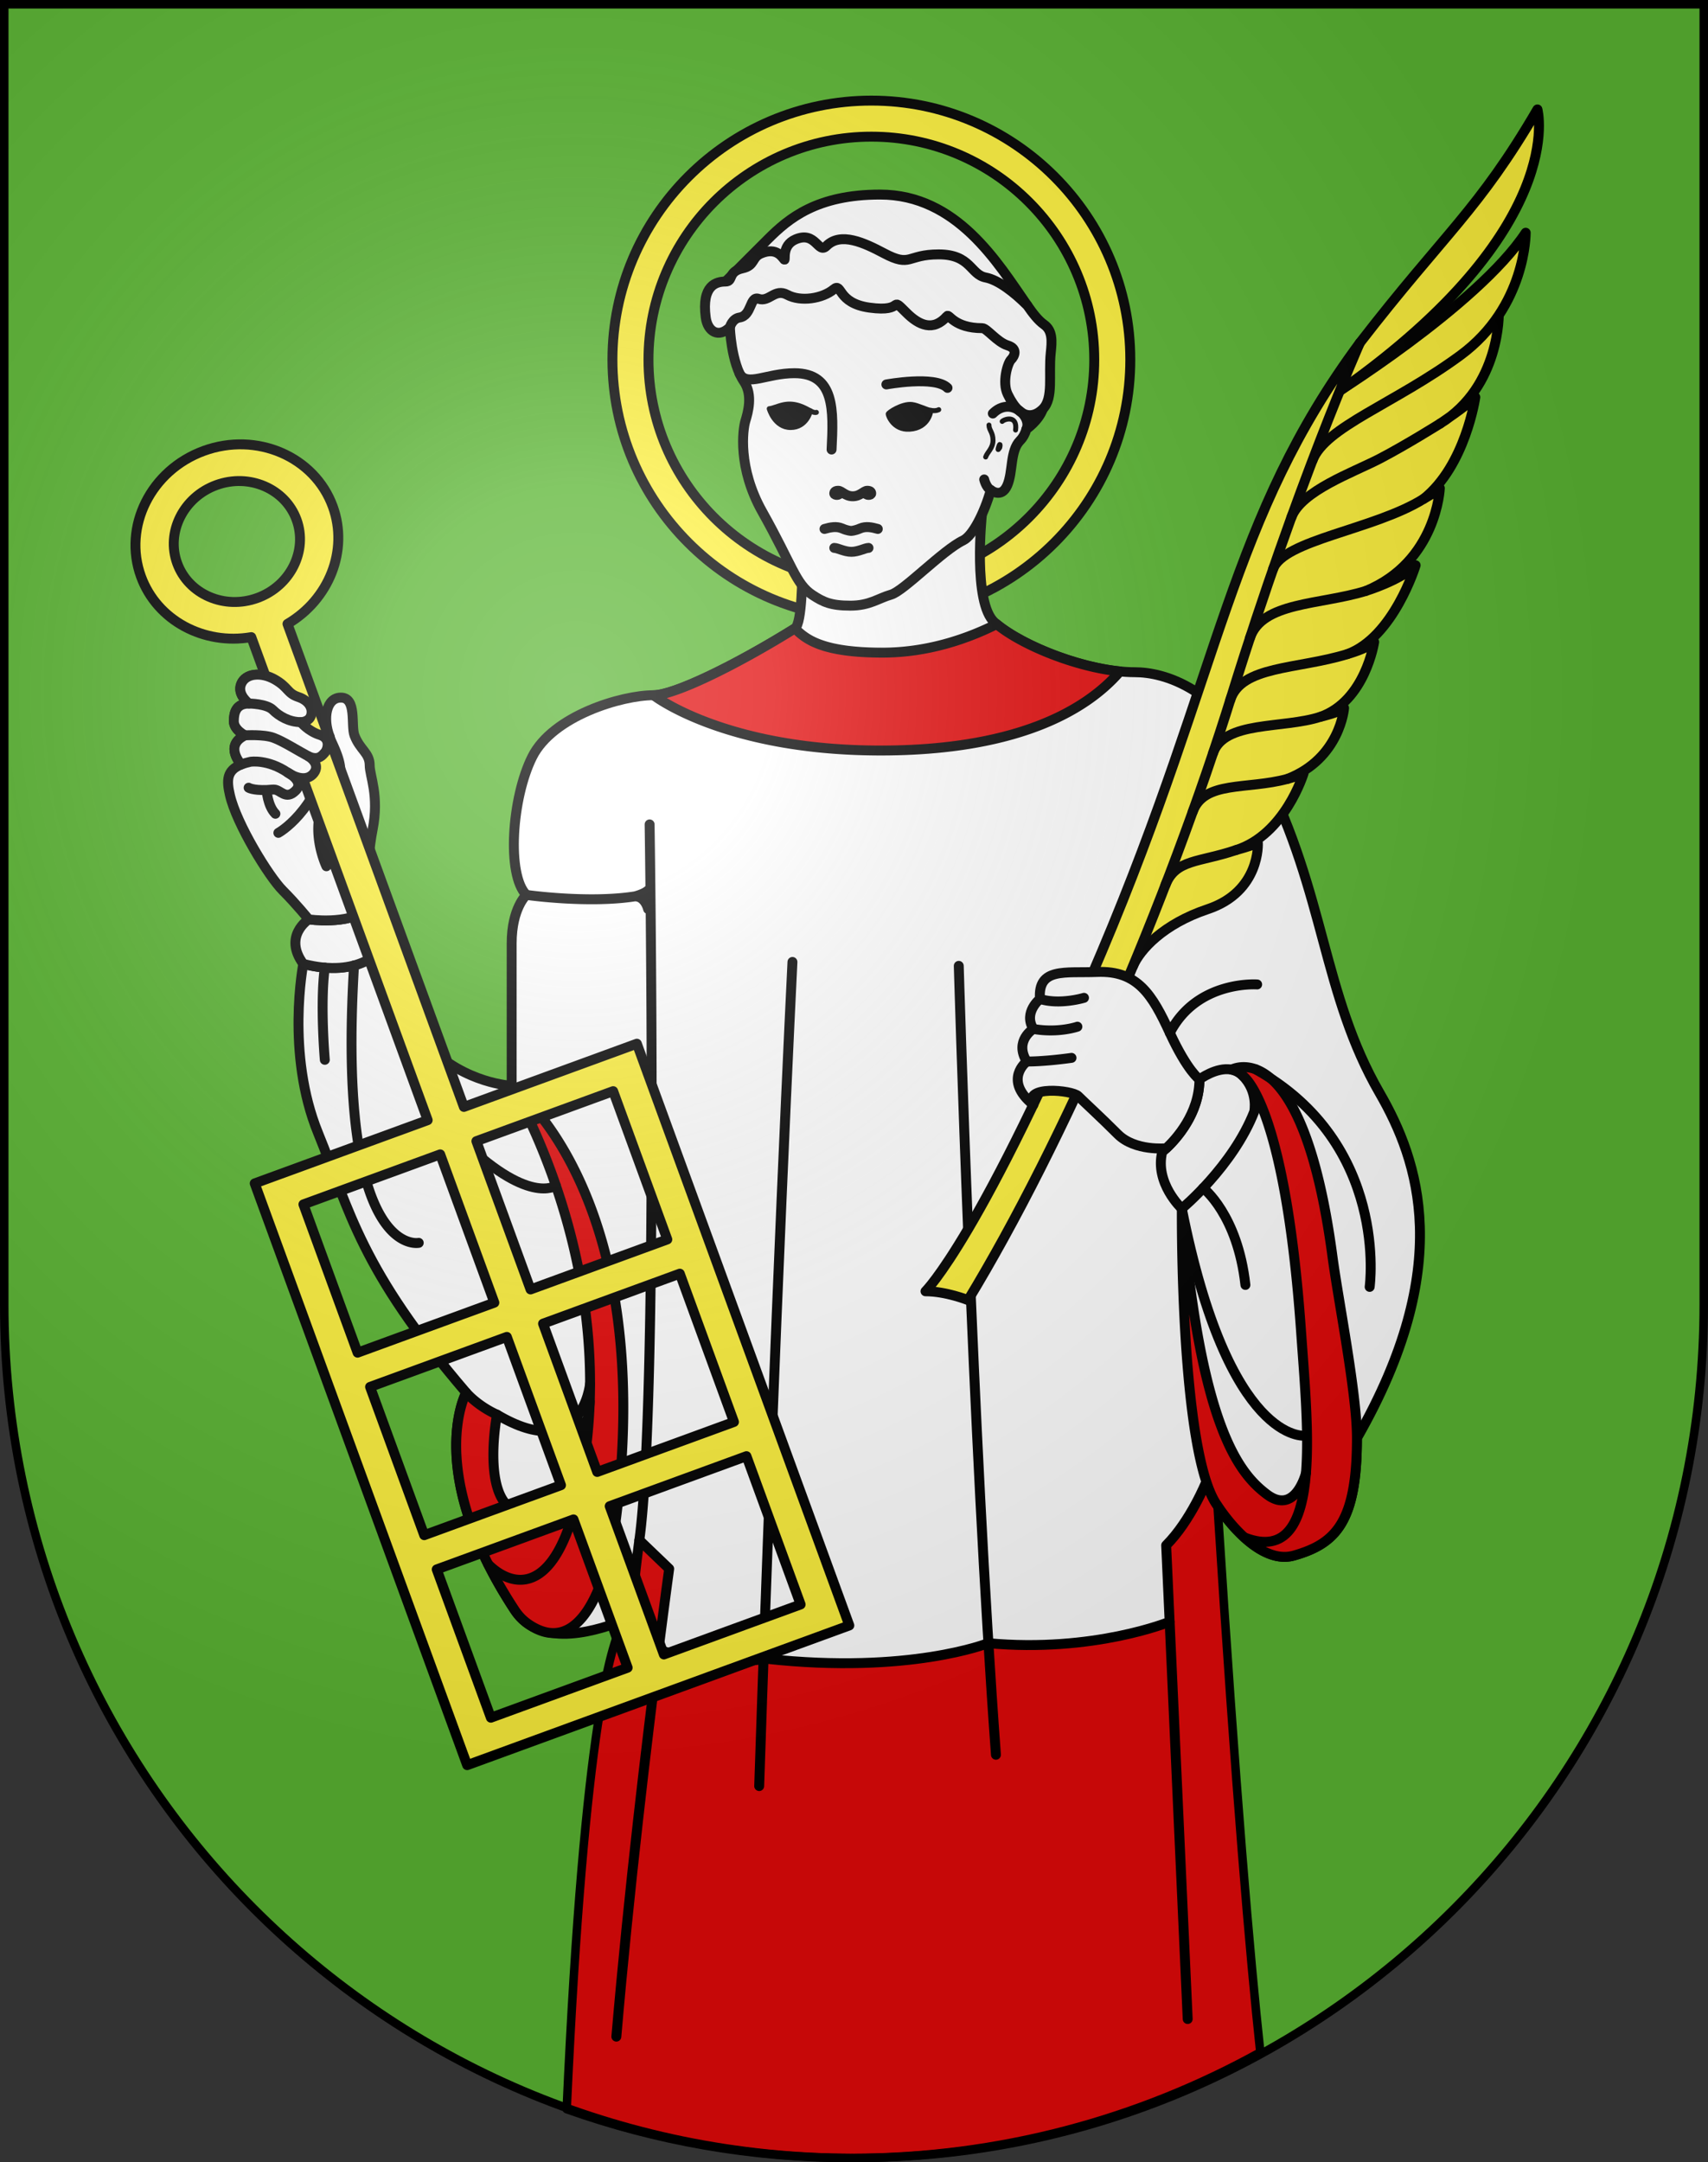 <svg xmlns="http://www.w3.org/2000/svg" xmlns:xlink="http://www.w3.org/1999/xlink" height="763" width="603" version="1.0"><rect width="100%" height="100%" fill="#333333" stroke="none"/><defs><radialGradient xlink:href="#a" id="b" gradientUnits="userSpaceOnUse" gradientTransform="matrix(1.215 0 0 1.267 -839.192 -490.49)" cx="858.042" cy="579.933" fx="858.042" fy="579.933" r="300"/><linearGradient id="a"><stop style="stop-color:#fff;stop-opacity:.314" offset="0"/><stop offset=".19" style="stop-color:#fff;stop-opacity:.251"/><stop style="stop-color:#6b6b6b;stop-opacity:.125" offset=".6"/><stop style="stop-color:#000;stop-opacity:.125" offset="1"/></linearGradient></defs><g style="opacity:1"><path d="M1.5 1.5v458.868c0 166.31 134.315 301.132 300 301.132s300-134.822 300-301.132V1.5H1.5z" style="fill:#5ab532;fill-opacity:1"/></g><g style="opacity:1"><path style="fill:#fcef3c;stroke:#000;stroke-width:3.5" d="M216.218 126.916c0 50.407 41.008 91.415 91.414 91.415s91.416-41.008 91.416-91.415c0-50.406-41.01-91.415-91.416-91.415s-91.414 41.008-91.414 91.415zm12.722 0c0-43.391 35.301-78.693 78.692-78.693 43.392 0 78.692 35.302 78.692 78.693s-35.301 78.692-78.692 78.692c-43.391 0-78.692-35.301-78.692-78.692z"/><path d="M220.537 571.707c-4.28 6.009-14.23 34.923-20.471 172.569 31.333 11.141 65.048 17.224 100.184 17.224 52.473 0 101.789-13.537 144.698-37.299-3.619-33.442-8.663-91.652-15.107-192.893-1.489-2.031-2.803-4.919-3.96-8.45 0 0-5.538 13.803-14.174 22.438l1.227 26.978s-26.783 11.013-64.086 7.561c0 0-27.63 11.053-78.058 5.527 0 0-23.072 3.451-38.269-3.455 2.236-17.529 3.73-28.322 3.73-28.322l-14.981-14.981s-.476 17.831 4.619 27.416c1.122 2.113-2.84 4.085-5.352 5.687z" style="fill:#e20909;stroke:#000;stroke-width:3;stroke-linecap:round;stroke-linejoin:round"/><path d="M220.537 571.707c1.657-.747 2.363-3.305 2.588-5.688 1.208-12.779 2.59-22.537 2.59-22.537l10.536 10.103s-1.494 10.793-3.73 28.322c15.197 6.906 38.269 3.455 38.269 3.455 50.428 5.525 78.058-5.527 78.058-5.527 37.303 3.452 64.086-7.561 64.086-7.561l-1.227-26.978c8.636-8.636 14.174-22.438 14.174-22.438 1.157 3.531 2.471 6.419 3.96 8.45 0 0 13.471 21.429 26.94 17.614 14.871-4.212 22.277-11.916 22.277-41.447 34.712-60.615 21.839-97.851 8.031-121.75-20.207-34.971-19.17-69.941-40.93-112.943-15.284-30.204-35.229-35.574-45.504-35.574-16.233 0-39.518-8.883-49.477-17.528-7.859-6.822-4.514-38.166-4.514-38.166l-63.443 20.292s.053 18.302-2.59 19.946c-21.242 13.211-42.655 23.573-49.908 23.573-11.226 0-35.576 7.253-42.829 21.76-7.253 14.506-9.066 41.706-2.072 48.7 0 0-5.181 4.663-5.181 17.097v50.254s-16.183-.64-29.531-13.989c-9.39-9.39-16.579-34.193-16.579-34.193s-7.253 10.362-27.458 5.181c0 0-6.217 31.603 5.18 59.58 11.398 27.977 15.024 48.182 52.327 91.701 0 0-15.046 27.618 17.097 76.677 9.436 14.397 30.637 6.664 38.86 3.614z" style="fill:#fff;stroke:#000;stroke-width:3.5;stroke-linecap:round;stroke-linejoin:round"/><path style="fill:none;stroke:#000;stroke-width:3.5;stroke-linecap:round;stroke-linejoin:round" d="m412.934 572.274 6.373 140.19M232.521 581.907c-4.033 31.613-10.478 85.137-14.921 136.774M279.77 339.444s-6.217 123.994-11.743 290.817M338.487 340.826s4.833 166.477 13.122 278.383"/><path d="M134.533 334.954s-7.253 10.362-27.458 5.181c-7.253-9.843 1.9-15.714 1.9-15.714s13.815 2.071 20.896-3.455c-.001-.001 8.461 3.971 4.662 13.988zM368.189 144.299c-1.556 4.273-5.811 7.119-5.811 7.119-.444 1.59-1.254 3.053-2.221 4.02-3.627 3.627-2.461 11.009-4.532 15.801-2.072 4.793-5.829 1.684-5.829 1.684-2.331 8.29-6.477 16.19-9.714 17.745-7.33 3.518-20.982 17.873-25.516 19.168-4.534 1.296-7.513 3.886-14.377 3.886-6.865 0-9.585-1.295-13.341-3.756-5.983-3.919-7.123-10.491-17.744-29.401-8.712-15.511-6.865-29.013-5.958-31.992.906-2.978 2.72-9.196-.488-13.916-4.6-6.768-4.97-19.215-4.97-19.215l-1.537-16.086 14.895-14.896c7.382-7.383 17.356-15.802 39.634-15.802 27.199 0 41.631 24.169 52.029 39.154l5.48 36.487z" style="fill:#fff;stroke:#000;stroke-width:3.5;stroke-linecap:round;stroke-linejoin:round"/><path d="M355.754 139.118c-2.045-4.255 0-11.01 1.167-12.175 1.166-1.166 2.591-3.886-1.167-5.052-3.755-1.166-7.382-6.088-8.937-6.088-9.994 0-11.711-5.102-12.434-4.274-4.921 5.643-10.038 3.173-14.377-1.166-6.38-6.379 0 0-13.082-1.813-11.431-1.584-9.594-8.947-12.563-6.476-3.982 3.314-11.657 4.533-16.448 1.942-4.399-2.377-6.347 2.72-10.104 1.425-3.147-1.085-2.331 5.958-6.73 6.609-2.559.379-3.39 3.39-3.39 3.39-3.972 3.972-7.868 1.593-8.53-3.394-1.529-11.501 3.795-12.692 6.994-12.692 2.816 0 .648-3.498 5.958-4.663 4.527-.994 3.15-3.797 6.541-5.246 5.613-2.397 7.577 1.489 8.225 2.137.647.647-1.166-4.922 4.015-7.124 7.166-3.045 7.901 5.311 10.88 2.331 5.003-5.002 13.27-1.147 20.334 2.591 9.629 5.094 7.987.389 19.3.389 11.397 0 11.138 7.123 16.577 8.16 4.425.842 10.059 5.192 14.729 9.882 1.829 2.635 3.742 5.205 5.866 6.696 3.109 2.183 2.817 5.905 2.384 9.973-.829 7.799 1.049 15.996-2.771 19.817-2.463 2.463-7.513 5.053-12.437-5.179z" style="fill:#fff;stroke:#000;stroke-width:3.5;stroke-linecap:round;stroke-linejoin:round"/><path d="M312.927 135.665s17.183-3.195 21.586 1.208M293.585 158.632c.691-13.816 1.209-26.94-13.125-26.94-9.843 0-16.781 4.909-19.38.091M362.379 151.418c2.054-4.375-5.652-11.717-11.87-5.5M347.466 169.188s.671 2.886 2.331 3.734M305.562 173.851c0 1.034 2.014.994 2.014.281 0-.508-.288-.952-1.415-.952-1.229 0-2.46 1.945-5.105 1.945-2.645 0-3.875-1.945-5.106-1.945-1.126 0-1.414.444-1.414.952 0 .713 2.012.753 2.012-.281M306.624 193.344c-1.174 0-3.61 1.382-6.045 1.382-2.436 0-4.872-1.382-6.044-1.382M309.904 186.652c-2.081-.604-4.261-1.037-6.242-.173-1.981.864-3.17.864-3.17.864s-1.189 0-3.169-.864c-1.982-.864-4.162-.432-6.243.173" style="fill:none;stroke:#000;stroke-width:3.5;stroke-linecap:round;stroke-linejoin:round"/><path d="M286.138 144.988c-1.978-1.027-5.217-3.057-9.477-2.179-2.1.433-3.746 1.288-5.09 1.41 0 0 1.852 6.642 7.551 6.642s7.016-5.873 7.016-5.873z" style="stroke:#000;stroke-width:1.75;stroke-linecap:round;stroke-linejoin:round"/><path d="M331.417 144.563s-.834.583-2.779.254" style="fill:none;stroke:#000;stroke-width:1.75;stroke-linecap:round;stroke-linejoin:round"/><path d="M313.561 146.098c0-.511 4.979-3.785 8.433-3.353 2.128.265 5.302 1.951 6.645 2.072 0 0-.513 6.217-7.55 6.643-5.69.344-7.528-4.851-7.528-5.362z" style="stroke:#000;stroke-width:1.75;stroke-linecap:round;stroke-linejoin:round"/><path d="M286.138 144.988c.85.442 1.529.721 2.093.52M352.962 157.904c.191-.619.157-1.986-.42-.13-.576 1.855.42.13.42.13zM353.813 148.702c.842-.841 5.44-2.331 4.727 3.043M349.149 149.997c0 1.813 1.425 2.526 1.425 5.375 0 2.85-2.051 4.209-2.592 5.894" style="fill:none;stroke:#000;stroke-width:1.75;stroke-linecap:round;stroke-linejoin:round"/><path d="M310.854 264.84c47.206 0 72.224-13.61 84.546-27.913-15.285-1.524-34.334-9.116-43.543-16.682-9.888 4.96-24.002 10.056-40.313 10.056-21.415 0-27.156-4.793-30.912-8.549-21.242 13.211-42.655 23.573-49.908 23.573.001 0 24.868 19.515 80.13 19.515zM438.648 379.509s14.964 8.575 20.723 90.837c1.114 15.91 2.858 34.812 1.688 49.492v-.021s-3.759 15.037-13.776 7.52c-10.016-7.52-23.485-24.182-30.049-100.856 0 0-.691 86.694 12.606 104.828 0 0 13.471 21.429 26.94 17.614 14.871-4.212 22.277-11.916 22.277-41.447 0-15.716-6.562-48.526-8.634-64.069-10.628-79.706-35.646-65.956-35.646-65.956a7.311 7.311 0 0 1 3.871 2.058M186.522 573.092c18.038 12.37 28.073-13.772 31.077-38.158 14.091-114.371-36.957-151.798-36.957-151.798s29.704 49.041 27.569 111.372c-.48 14.014-13.754 44.916-26.878 38.354-11.231-5.615-5.873-33.674-5.873-33.674s-6.151-2.559-10.879-7.772c0 0-15.046 27.618 17.097 76.677 1.387 2.115 3.028 3.753 4.844 4.999z" style="fill:#e20909;stroke:#000;stroke-width:3.5;stroke-linecap:round;stroke-linejoin:round"/><path d="m528.277 101.816.874 8.531s.681 26.008-20.734 39.133c0 0 9.326-6.216 12.436-9.326 0 0-3.456 24.178-18.308 35.921 0 0 4.555-2.569 5.786-3.799 0 0-1.037 25.903-26.163 36.265 0 0 12.303-3.756 17.614-9.066 0 0-7.771 25.386-24.091 31.344 0 0 7.188-2.008 9.455-4.274 0 0-3.108 20.853-19.039 26.422 0 0 6.929-1.619 8.419-3.108 0 0-1.339 17.744-19.989 24.998 0 0 3.626-.95 5.699-1.986 0 0-6.564 21.672-23.919 27.113 0 0 5.354-1.468 7.772-2.504 0 0 .97 17.118-17.746 23.357-15.542 5.181-23.903 14.239-26.388 20.166l-.812-6.955 42.612-128.873 15.024-36.525 5.181-12.624 24.091-21.959 42.226-32.251z" style="fill:#fcef3c;stroke:#000;stroke-width:3.5;stroke-linecap:round;stroke-linejoin:round"/><path d="M538.639 82.128s.239 26.143-23.055 43.26c-23.395 17.191-47.629 25.175-52.224 37.083l-1.398-6.446 6.716-15.372s52.864-32.62 69.961-58.525z" style="fill:#fcef3c;stroke:#000;stroke-width:3.5;stroke-linecap:round;stroke-linejoin:round"/><path d="M542.783 38.609s11.306 41.929-69.021 98.803l-5.084 3.241 11.417-19.669C510.144 82.128 522 74.25 542.783 38.609z" style="fill:#fcef3c;stroke:#000;stroke-width:3.5;stroke-linecap:round;stroke-linejoin:round"/><path d="M326.741 455.667s19.688-19.169 62.172-119.677c42.482-100.508 45.073-152.835 91.182-215.006 0 0-22.277 50.254-45.074 123.823-22.794 73.568-59.578 158.532-93.254 213.968 0 0-7.772-3.108-15.026-3.108z" style="fill:#fcef3c;stroke:#000;stroke-width:3.5;stroke-linecap:round;stroke-linejoin:round"/><path d="M508.417 149.479s-12.088 7.598-21.414 12.434c-9.324 4.836-27.636 11.264-31.114 20.712M502.545 176.075c-17.441 10.88-49.542 14.448-53.123 24.828M482.168 208.541c-16.234 5.009-36.62 3.765-40.915 16.668M475.691 230.819c-17.614 5.44-37.504 3.994-41.378 16.26M466.107 252.966c-13.212 4.274-33.907 1.266-37.856 12.811M454.537 274.856c-14.335 3.885-29.42.5-33.455 11.581M436.317 299.983c-12.952 4.403-21.297 3.149-24.867 12.334M438.648 379.509c5.697 5.7 4.146 12.78 4.146 12.78-7.6 19.343-25.56 34.191-25.56 34.191s-9.671-8.979-6.907-20.032c0 0 13.126-10.36 13.126-25.559 0 0 6.002-4.476 11.327-3.446 1.373.266 2.7.897 3.868 2.066zM460.754 506.612s-26.939 3.452-43.52-80.132" style="fill:none;stroke:#000;stroke-width:3.5;stroke-linecap:round;stroke-linejoin:round"/><path d="M424.782 419.24s12.138 9.314 14.902 34.183M461.06 519.839c-1.37 17.188-6.736 28.596-21.788 22.655M483.55 454.113s7.038-50.558-40.347-76.829" style="fill:none;stroke:#000;stroke-width:3.5;stroke-linecap:round;stroke-linejoin:round"/><path d="M423.453 380.89s-4.232-2.935-10.448-16.405c-6.218-13.47-11.35-22.051-25.646-21.5-11.4.439-21.01-1.654-20.206 9.523 0 0-5.958 4.709-2.331 10.583 0 0-6.865 4.115-2.331 11.497 0 0-8.549 6.477 2.331 15.284-3.885-6.995 13.729-5.181 15.801-3.109 2.072 2.073 7.902 7.383 13.99 13.471 6.087 6.088 17.136 4.963 17.136 4.963 3.396-3.187 11.704-12.217 11.704-24.307z" style="fill:#fff;stroke:#000;stroke-width:3.5;stroke-linecap:round;stroke-linejoin:round"/><path d="M378.292 373.292s-8.809 1.295-15.802 1.295M380.364 362.291s-6.735 2.353-15.543.799M382.694 352.108s-8.563 2.595-15.542.399M443.829 347.388s-21.239-1.555-30.824 17.096M208.211 494.583a180.4 180.4 0 0 1-1.665 19.11c-1.541 10.898-3.563 19.303-5.88 25.695-8.583 23.684-21.202 19.716-28.32 12.596M229.342 290.917s3.149 203.607-3.627 252.566M185.823 315.785s21.76 3.108 38.338.518c0 0 3.375-.843 4.782-2.25M228.811 320.782s-1.023-4.479-4.649-4.479M114.673 373.982s-1.727-19.822 0-32.534M147.831 438.571s-29.095 5.917-22.837-97.896" style="fill:none;stroke:#000;stroke-width:3.5;stroke-linecap:round;stroke-linejoin:round"/><path d="M208.32 488.307s-2.81 28.67-32.859 10.881M196.253 418.387s-9.898 7.246-34.514-17.37" style="fill:none;stroke:#000;stroke-width:3.5;stroke-linecap:round;stroke-linejoin:round"/><path d="M112.903 259.314c-4.145-1.295-6.691-4.491-6.691-4.491s2.936 0 3.626-2.417c.691-2.417-.691-5.181-4.577-6.477-3.885-1.295-3.368-3.367-8.203-6.131-4.835-2.764-10.362-2.245-11.916 1.554-1.554 3.799 2.764 6.908 2.764 6.908-4.491 0-5.354 3.109-5.354 6.218 0 3.107 3.972 5.007 3.972 5.007-7.598 3.627-1.347 10.279-1.347 10.279-5.242 2.082-5.183 5.643-4.006 10.791 2.341 10.249 13.815 28.84 18.651 33.675 4.835 4.835 9.153 10.19 9.153 10.19s13.815 2.071 20.896-3.455c0 0-.906-15.024 1.684-28.236 2.362-12.044-1.037-18.909-1.037-22.666 0-4.403-3.438-5.439-5.375-10.556-1.319-3.486.907-13.341-4.792-13.341-5.082 0-6.508 7.155-3.966 13.793l-3.482-.645z" style="fill:#fff;stroke:#000;stroke-width:3.5;stroke-linecap:round;stroke-linejoin:round"/><path d="M115.234 305.682s-8.224-17.032 3.109-28.365c3.262-4.156 1.684-9.196-1.166-15.284a15.686 15.686 0 0 1-.792-2.073" style="fill:none;stroke:#000;stroke-width:3.5;stroke-linecap:round;stroke-linejoin:round"/><path d="M98.267 293.896s13.211-7.124 18.522-29.142" style="fill:none;stroke:#000;stroke-width:3.5;stroke-linecap:round;stroke-linejoin:round"/><path d="m163.774 390.606-62.278-170.449c14.583-8.539 21.675-25.865 15.986-41.435-6.443-17.636-26.871-26.434-45.536-19.615-18.665 6.821-28.609 26.716-22.164 44.351 5.688 15.569 22.277 24.243 38.933 21.369l62.277 170.449-61.067 22.313 75.008 205.287 134.917-49.295-75.008-205.287-61.068 22.312zM62.564 198.788c-4.012-10.976 2.177-23.358 13.795-27.604 11.617-4.244 24.331 1.232 28.342 12.208 4.01 10.977-2.18 23.36-13.796 27.604-11.618 4.245-24.331-1.233-28.341-12.208zM216.472 385.04l19.119 52.329-48.284 17.642-19.119-52.328 48.284-17.643zm-24.753 82.045 48.285-17.642 19.12 52.328-48.285 17.645-19.12-52.331zm6.338 56.999-48.285 17.642-19.119-52.326 48.285-17.644 19.119 52.328zm-42.651-116.733 19.12 52.328-48.286 17.644-19.12-52.329 48.286-17.643zm-1.223 146.452 48.286-17.642 19.119 52.327-48.286 17.643-19.119-52.328zm80.188 30.017-19.121-52.328 48.284-17.645 19.122 52.329-48.285 17.644z" style="fill:#fcef3c;stroke:#000;stroke-width:3.5;stroke-linecap:round;stroke-linejoin:round"/><path d="M106.211 254.823s2.936 0 3.626-2.417c.691-2.417-.691-5.181-4.577-6.477-3.885-1.295-3.368-3.367-8.203-6.131-4.835-2.764-10.362-2.245-11.916 1.554-1.554 3.799 2.764 6.908 2.764 6.908-4.491 0-5.354 3.109-5.354 6.218 0 3.107 3.972 5.007 3.972 5.007-7.598 3.627-1.347 10.279-1.347 10.279.914-.362 1.989-.68 3.246-.953 0 0 6.088-1.014 13.211 3.842 2.394 1.632 6.735 3.368 9.196.129 2.478-3.261-1.813-5.828-1.813-5.828 3.627 1.555 4.857-.583 5.699-1.425.842-.842 2.332-4.921-1.813-6.216-4.144-1.294-6.691-4.49-6.691-4.49z" style="fill:#fff;stroke:#000;stroke-width:3.5;stroke-linecap:round;stroke-linejoin:round"/><path d="M87.776 277.964s1.448.966 6.347.813M87.906 248.261s6.216.043 8.418 2.245c2.202 2.202 5.786 4.317 9.887 4.317M86.523 259.486s6.563-.432 10.06.864c3.497 1.296 8.549 4.533 12.434 6.605M101.634 272.654s5.958 3.109 2.72 6.347c-3.497 3.497-5.31-.389-7.641-.389-.958 0-1.815.141-2.59.165 0 0 .323 5.599 3.108 8.384" style="fill:none;stroke:#000;stroke-width:3.5;stroke-linecap:round;stroke-linejoin:round"/></g><g style="display:inline"><path style="fill:url(#b);fill-opacity:1" d="M1.5 1.5v458.868c0 166.31 134.315 301.132 300 301.132s300-134.821 300-301.132V1.5H1.5z"/></g><g style="display:inline"><path style="fill:none;fill-opacity:1;stroke:#000;stroke-width:3;stroke-miterlimit:4;stroke-dasharray:none;stroke-opacity:1" d="M1.5 1.5v458.868c0 166.31 134.315 301.132 300 301.132s300-134.821 300-301.132V1.5H1.5z"/></g></svg>